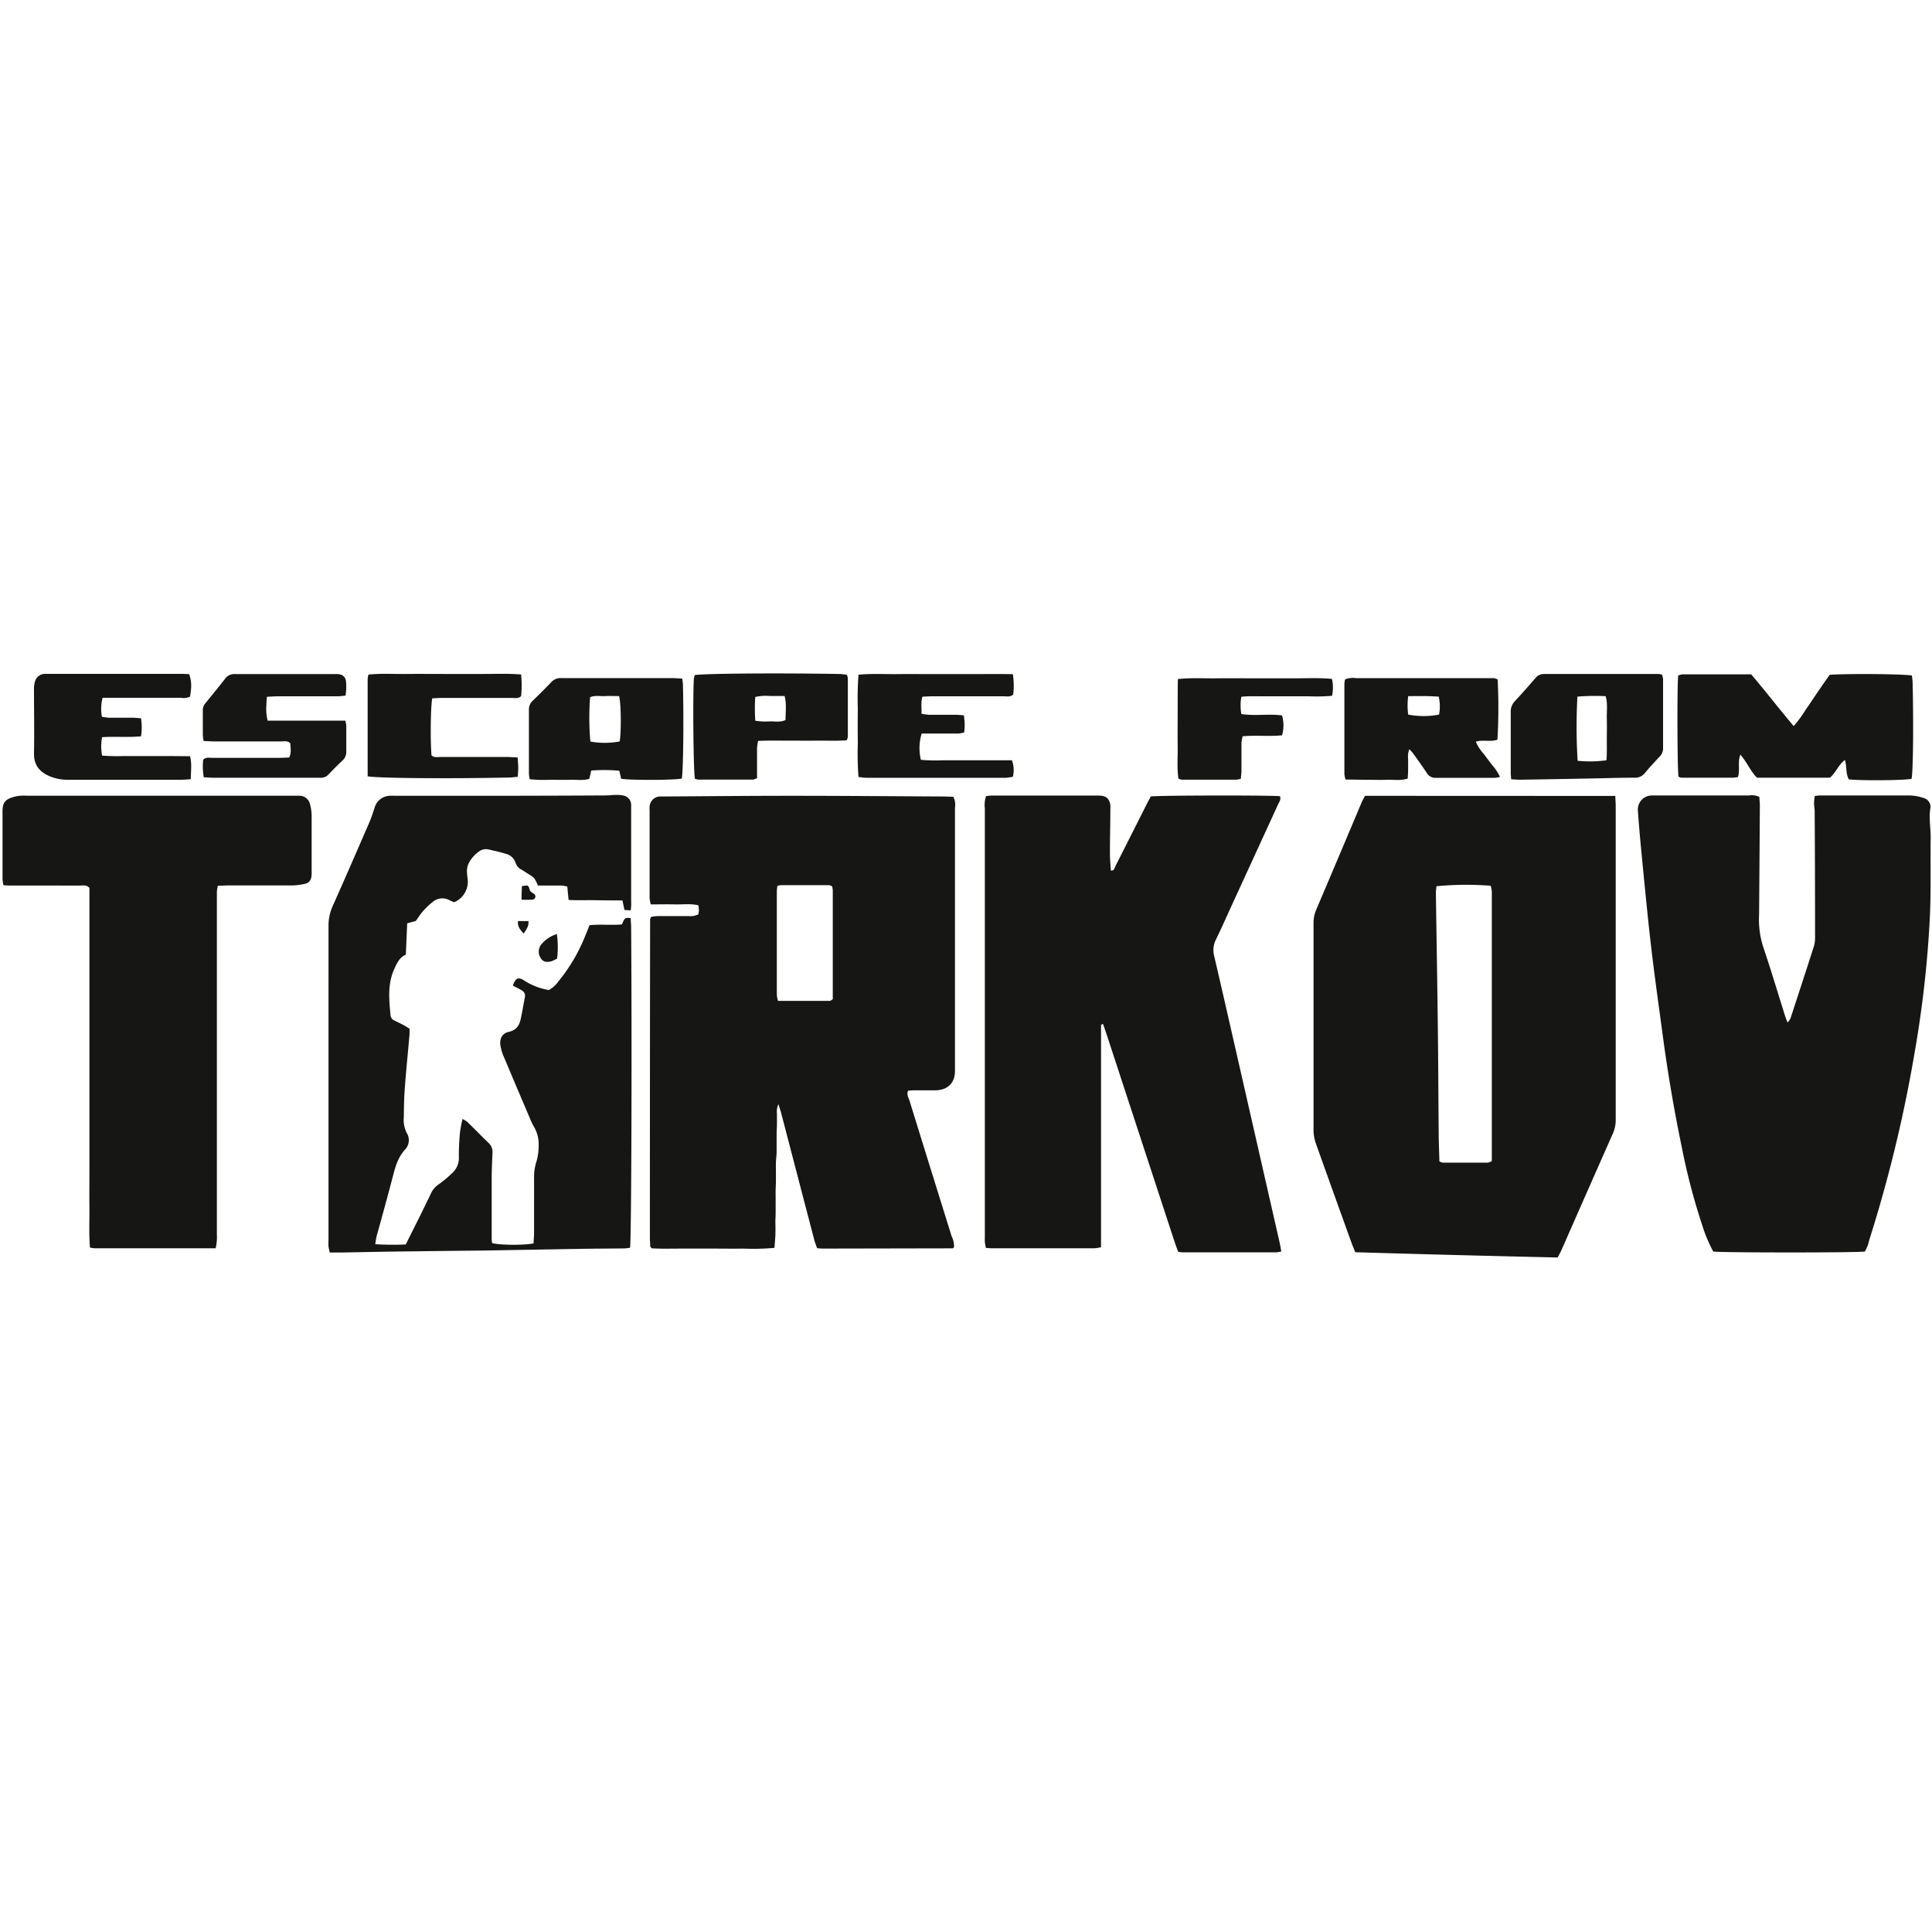 <svg fill="none" xmlns="http://www.w3.org/2000/svg" viewBox="0 0 536 163" height="1em" width="1em">
  <path d="M193.74 67.19c.077-.35.13-.703.16-1.06 0-.46-.08-.92-.13-1.46-2.21-.54-4.4-.2-6.56-.26-2.16-.06-4.36 0-6.67 0a11.679 11.679 0 01-.32-1.75V38.39a8.673 8.673 0 010-1.14 2.997 2.997 0 012.79-2.78c.38-.02.76-.02 1.14 0 11.8-.07 23.6-.19 35.4-.19 13.89 0 27.78.12 41.67.19 1.13 0 2.25.06 3.26.09a4.73 4.73 0 01.46 3v73.1c0 3.25-2 5.24-5.31 5.33h-6c-.57 0-1.13.07-1.68.1-.52 1.07.12 1.93.38 2.79 3.88 12.533 7.773 25.063 11.68 37.59.463.931.696 1.96.68 3-.1.12-.14.21-.21.25a.427.427 0 01-.26.11l-36 .07c-.47 0-.94-.06-1.52-.11-.26-.73-.56-1.42-.75-2.13-3.08-11.78-6.153-23.557-9.22-35.33-.19-.72-.44-1.42-.78-2.51a5.282 5.282 0 00-.4 2.68v2.85c0 .95-.08 1.71-.09 2.57-.01.86 0 1.71 0 2.57v2.57c0 .86-.15 1.89-.19 2.84-.04.95 0 1.72 0 2.57v2.57c0 .85-.06 1.71-.08 2.57-.02.86 0 1.9 0 2.85v2.57c0 .85 0 1.72-.05 2.57-.05.85 0 1.71 0 2.57 0 .86 0 1.9-.07 2.85-.07.95-.13 1.68-.21 2.68-2.856.25-5.725.317-8.59.2-2.85.05-5.71 0-8.56 0h-8.57c-2.86 0-5.67.09-8.33-.08a3.42 3.42 0 01-.36-.41.644.644 0 01-.06-.28c0-.66-.09-1.32-.09-2 0-29.5.02-59.007.06-88.52.051-.253.135-.499.25-.73a12.84 12.84 0 011.78-.23h8.56a5.37 5.37 0 002.79-.46zm21.94-7.94a13.2 13.2 0 00-.16 1.43v28.84c.055.559.162 1.111.32 1.65h14.39c.24 0 .48-.26.81-.45V60.48a6.37 6.37 0 00-.18-1.08 2.72 2.72 0 00-.85-.33h-13.13a6.707 6.707 0 00-1.2.18zM448.13 34.32c.05 1.12.12 2 .12 2.8v86.85a9.193 9.193 0 01-.73 3.87c-4.78 10.793-9.54 21.59-14.28 32.39-.3.69-.68 1.33-1.1 2.14-18.76-.42-37.473-.907-56.14-1.46-.36-.92-.7-1.7-1-2.49a7883.742 7883.742 0 01-9.93-27.67 11.32 11.32 0 01-.65-3.91V69.7a9.105 9.105 0 01.66-3.61c4.253-10 8.483-20 12.69-30 .26-.6.6-1.17.93-1.8l69.43.03zm-48.79 101.4c.283.144.582.255.89.33h12.56a3.491 3.491 0 001.09-.43V62.77v-2a13.283 13.283 0 00-.31-1.53 86.339 86.339 0 00-15.07.13c0 .58-.15 1.23-.14 1.87.18 12.36.39 24.73.54 37.09.12 9.9.15 19.79.24 29.69.01 2.55.13 5.11.2 7.7zM273.56 34.36c.58-.05 1.13-.14 1.68-.14h29.42c1.95 0 2.8.53 3.28 2.06.122.551.159 1.118.11 1.68 0 4.08-.12 8.17-.12 12.25 0 1.61.17 3.21.25 4.8.92.11 1-.6 1.19-1.05 2.88-5.68 5.753-11.37 8.62-17.07.42-.84.88-1.67 1.28-2.43 2.34-.31 33-.35 35.82-.07.39.92-.21 1.62-.55 2.36-4.28 9.333-8.563 18.667-12.85 28-1.43 3.11-2.8 6.25-4.31 9.32a6.53 6.53 0 00-.53 4.65c2.21 9.45 4.35 18.91 6.51 28.37l11.66 51.18c.17.74.28 1.49.45 2.42-.44.116-.888.199-1.34.25h-26.27a7.85 7.85 0 01-1-.17c-.29-.79-.63-1.65-.92-2.53-6.28-19.16-12.557-38.32-18.83-57.48-.27-.81-.55-1.62-.83-2.43-.09-.26-.19-.53-.28-.8l-.54.32v61.68c-.59.129-1.188.223-1.79.28h-28.6c-.47 0-.93-.06-1.56-.1-.1-.59-.24-1.12-.28-1.66-.04-.54 0-1.14 0-1.71V37.83a7.896 7.896 0 01.33-3.47zM517.36 160.72c-2.58.34-39.69.33-42.05 0a40.663 40.663 0 01-3.06-7.32 178.029 178.029 0 01-5.7-21.79 437.166 437.166 0 01-5.27-31c-1.09-8.11-2.24-16.21-3.19-24.34-.95-8.13-1.72-16.27-2.52-24.42-.44-4.45-.85-8.9-1.16-13.36a3.904 3.904 0 01.997-3.028 3.897 3.897 0 012.923-1.272h26.85a5 5 0 012.93.4c0 .76.14 1.6.13 2.43-.06 10-.13 20-.21 30 .005.093.005.187 0 .28a24.795 24.795 0 001.35 9.53c2.06 6.13 3.91 12.33 5.85 18.5.17.54.39 1.06.69 1.85.315-.325.584-.692.8-1.09 2.167-6.6 4.313-13.203 6.44-19.81a8.26 8.26 0 00.4-2.51c0-11.713-.037-23.423-.11-35.13 0-.76-.18-1.52-.18-2.27.025-.67.091-1.338.2-2a9.246 9.246 0 011.24-.18h25.13a13 13 0 013.89.72 2.532 2.532 0 011.81 2.91c-.45 2.76.13 5.49.09 8.24-.1 7.42.12 14.86-.24 22.27a306.763 306.763 0 01-4.2 37.13 383.536 383.536 0 01-12.61 52.1 10.231 10.231 0 01-1.22 3.16zM175 66.06l-1.76-.1-.55-2.66c-2.52 0-5 0-7.45-.05s-4.91.07-7.49-.07c-.13-1.32-.24-2.44-.37-3.74a13.205 13.205 0 00-1.83-.27h-6.33a9.295 9.295 0 00-1-2 6.666 6.666 0 00-1.61-1.17c-.627-.42-1.267-.83-1.92-1.23a3.143 3.143 0 01-1.64-1.87 3.782 3.782 0 00-2.85-2.56c-1.54-.48-3.12-.82-4.7-1.18a3.23 3.23 0 00-2.7.64 8.838 8.838 0 00-2.89 3.47 5.47 5.47 0 00-.37 1.93c.025.67.085 1.337.18 2a6.177 6.177 0 01-3.73 6.61c-.34-.15-.78-.29-1.18-.51a4.12 4.12 0 00-4.8.46 19.465 19.465 0 00-2.67 2.55c-.7.78-1.24 1.68-2 2.7l-2.37.65c-.13 2.91-.25 5.74-.38 8.69-1.79.79-2.49 2.39-3.25 4.08-1.84 4.13-1.4 8.37-1 12.64a1.792 1.792 0 001.07 1.56c.86.41 1.72.83 2.56 1.27.57.3 1.11.66 1.65 1v1.53c-.45 5.21-1 10.42-1.36 15.64-.18 2.46-.19 4.94-.23 7.42a7.807 7.807 0 00.85 4.38 3.773 3.773 0 01-.49 4.54c-1.89 2.05-2.64 4.54-3.32 7.14-1.45 5.62-3 11.2-4.55 16.8-.19.71-.27 1.44-.42 2.33a77.45 77.45 0 008.47.07c1.36-2.74 2.68-5.37 4-8 1-2.05 2-4.08 3-6.17a6.004 6.004 0 012.18-2.53 33.197 33.197 0 003.91-3.3 5.62 5.62 0 001.64-4.39 67.73 67.73 0 01.33-6.83c.169-1.204.399-2.399.69-3.58.457.209.889.467 1.29.77 2 1.93 3.9 3.92 5.89 5.83a3.407 3.407 0 011.14 2.78c-.12 2.28-.21 4.56-.23 6.85v17.13c.021.356.064.71.13 1.06 2.06.58 8.73.64 11.5.09 0-.88.12-1.8.13-2.73V140.3a13.42 13.42 0 01.56-4.21c.512-1.64.752-3.353.71-5.07a9.453 9.453 0 00-1.29-4.9 17.96 17.96 0 01-1.11-2.3c-2.467-5.78-4.917-11.56-7.35-17.34a13.102 13.102 0 01-.82-2.72c-.36-2 .37-3.57 2.3-4 2.18-.48 2.94-1.86 3.33-3.71.39-1.85.74-3.92 1.12-5.88a1.724 1.724 0 00-.89-1.93c-.8-.48-1.65-.88-2.45-1.3.73-2.09 1.51-2.47 3.08-1.45a18.43 18.43 0 006.89 2.68 7.68 7.68 0 002.71-2.45 47.506 47.506 0 007.47-12.75c.37-.87.71-1.75 1.12-2.79 3-.32 6.07.06 9-.22.8-1.9.8-1.9 2.43-1.74 0 .82.12 1.66.12 2.5.24 33.06.07 86.64-.3 88.95-.52.088-1.044.148-1.57.18-3.81.05-7.62.05-11.43.11l-25.68.45c-3.62.06-7.24.08-10.85.12l-17.13.21c-4.47.07-8.94.17-13.41.25h-3.25c-.13-.66-.29-1.19-.34-1.73-.05-.54 0-1.33 0-2V70.42a13.17 13.17 0 011.14-5.5c3.45-7.74 6.82-15.5 10.19-23.27.56-1.3 1-2.66 1.44-4a4.523 4.523 0 014.12-3.37c.66-.06 1.33 0 2 0h22.28c11.9 0 23.8-.033 35.7-.1.95 0 1.9-.14 2.85-.14a7.93 7.93 0 012.24.21 2.612 2.612 0 012 2.48v27.14c.05.58-.01 1.24-.1 2.19zM59.82 159.81H26.2a9.122 9.122 0 01-1.23-.19c-.34-3.77-.12-7.46-.16-11.15-.04-3.69 0-7.42 0-11.14v-77.5c-.85-.93-1.76-.64-2.57-.65H3.96c-.94 0-1.88 0-3-.09a11.879 11.879 0 01-.26-1.71V38.53c0-2.32.74-3.24 3-3.91a10.802 10.802 0 012-.36c.573-.03 1.147-.03 1.72 0H83.11A3 3 0 0186 36.61a12.42 12.42 0 01.46 3.09v15.71c.02.475-.01.951-.09 1.42a2.13 2.13 0 01-1.6 1.83c-1.197.288-2.42.452-3.65.49H63.41c-.93 0-1.87.06-3 .1-.09.63-.21 1.17-.24 1.7v95.13a12.678 12.678 0 01-.35 3.73zM482.17 29.08c-.486.09-.977.15-1.47.18h-14.26a2.643 2.643 0 01-.77-.28c-.33-2.12-.41-24.66-.09-28.07.399-.167.82-.278 1.25-.33h19c3.95 4.63 7.7 9.52 11.8 14.36a34.395 34.395 0 003.45-4.74c1.17-1.62 2.24-3.3 3.37-4.95 1.13-1.65 2.16-3.1 3.16-4.54 5.46-.36 20.55-.23 22.81.21.098.623.165 1.25.2 1.88.28 12.05.14 24.38-.28 26.77-2 .43-13.67.54-17.4.16-.9-1.55-.54-3.44-1.09-5.4-1.88 1.42-2.53 3.55-4.18 4.92h-20.23c-1.81-1.78-2.73-4.27-4.6-6.37-.84 2.02-.02 4.05-.67 6.2zM415.5 2c.281 5.56.261 11.132-.06 16.69-1.86.74-3.92-.06-6 .58a11.87 11.87 0 002.18 3.35c.72 1 1.51 2 2.24 3a13.735 13.735 0 012.28 3.43 9.398 9.398 0 01-1.45.25h-16.28a2.76 2.76 0 01-2.59-1.38c-1.2-1.83-2.49-3.6-3.76-5.38a14.784 14.784 0 00-1.06-1.17 5.523 5.523 0 00-.34 2.69v2.85c0 .95-.07 1.69-.11 2.59-2 .65-3.87.28-5.74.34s-3.81 0-5.71 0l-5.8-.07a7.837 7.837 0 01-.32-1.46V3.17c.032-.397.092-.791.18-1.18a5.86 5.86 0 013.06-.35h38.28c.346.08.682.2 1 .36zm-24.82 4.65a19.182 19.182 0 000 5.1c2.827.545 5.733.545 8.56 0 .321-1.655.287-3.36-.1-5-.92 0-1.76-.1-2.6-.1-1.83-.06-3.71-.03-5.86-.01v.01zM189.16 29.5c-2.09.45-14.11.5-16.84.06l-.5-2.23a45.112 45.112 0 00-7.8-.05l-.53 2.3c-1.72.51-3.53.21-5.3.26-1.77.05-3.81 0-5.72 0-1.838.08-3.68.026-5.51-.16-.108-.48-.181-.969-.22-1.46V10.51a3.246 3.246 0 011-2.55c1.78-1.72 3.54-3.46 5.25-5.26a3.46 3.46 0 012.8-1.07H186.35c.93 0 1.86.08 2.93.13.08.7.18 1.24.19 1.79.24 10.04.09 23.6-.31 25.95zm-17.24-10.3c.46-2.69.4-10.45-.16-12.58-1.26 0-2.58-.07-3.9 0-1.32.07-2.82-.27-4.14.3a73.656 73.656 0 00.07 12.31 22.44 22.44 0 008.13-.03zM419.26 29.7c-.07-.81-.13-1.28-.13-1.75V11.12a4.121 4.121 0 011.13-3.08c1.95-2.08 3.83-4.23 5.69-6.39A3.006 3.006 0 01428.4.49h31.67c.336.029.67.079 1 .15.158.402.265.822.32 1.25V21a3.21 3.21 0 01-.87 2.32c-1.43 1.53-2.87 3.05-4.19 4.67a3.506 3.506 0 01-3 1.27c-4.28 0-8.55.16-12.83.23-6.08.12-12.16.227-18.24.32-.91.04-1.84-.05-3-.11zm18.37-22.94c-.331 5.933-.311 11.88.06 17.81 2.663.265 5.349.215 8-.15.16-2.06.08-4 .09-6 .01-2 .05-3.79 0-5.69-.05-1.9.29-4-.32-6.09a61.75 61.75 0 00-7.83.12zM234.92.69c.144.287.245.594.3.91v16.27a4.16 4.16 0 01-.3 1c-2.69.23-5.44.08-8.18.11-2.74.03-5.33 0-8 0s-5.5-.06-8.41.07c-.15.658-.25 1.327-.3 2v8.34a4 4 0 01-1.12.4h-15.13a4.127 4.127 0 01-1-.25c-.39-2.2-.59-21.51-.3-27.46.049-.436.132-.867.25-1.29 2.71-.45 23.71-.6 40.32-.3.61.03 1.25.14 1.87.2zm-25.38 12.76c1.378.22 2.778.28 4.17.18 1.38 0 2.82.29 4.22-.37 0-2.22.33-4.37-.25-6.67h-4.07a13.36 13.36 0 00-4.08.27 49.8 49.8 0 00.01 6.59zM28.33 23.13c1.996.15 4 .19 6 .12h12.29l6.11.05c.53 2.18.22 4.21.2 6.38-1.1.06-1.94.15-2.78.15H19a12.91 12.91 0 01-5.29-1c-2.78-1.21-4.35-3.14-4.28-6.38.12-5.81 0-11.62 0-17.43a8.43 8.43 0 01.22-2.25A2.91 2.91 0 0112.53.45H50c.85 0 1.69.05 2.48.08.67 1.94.72 3.4.25 6.22a3.77 3.77 0 01-2.47.34h-21.8a12.29 12.29 0 00-.19 5.26c.644.13 1.295.22 1.95.27h6.57c.73 0 1.47.1 2.33.16a15.823 15.823 0 010 5c-3.65.33-7.16 0-10.8.24a13.4 13.4 0 00.01 5.11zM281 .54c.285 1.87.319 3.77.1 5.65-.86.74-1.75.48-2.57.48h-19.71c-.93 0-1.87.07-2.91.11-.49 1.6-.16 3.1-.27 4.73.661.135 1.328.232 2 .29h7.43c.73 0 1.47.09 2.33.15.263 1.57.297 3.17.1 4.75a8.877 8.877 0 01-1.62.31H255.7a13.897 13.897 0 00-.22 7.29c2.045.174 4.099.217 6.15.13h19.11A7.744 7.744 0 01281 29a13.42 13.42 0 01-1.93.28h-38.84c-.65 0-1.3-.14-2.06-.22a88.149 88.149 0 01-.18-9.45c-.047-3.14-.047-6.28 0-9.42a89.083 89.083 0 01.18-9.5c3.62-.36 7.12-.13 10.61-.17 3.49-.04 7.24 0 10.86 0h10.56c3.54-.01 7.05-.05 10.8.02zM74.25 13.44h21.56c.117.457.204.921.26 1.39v7.14a3.23 3.23 0 01-1.06 2.53 90.514 90.514 0 00-3.84 3.83 2.831 2.831 0 01-2.29.94H59.45c-.93 0-1.87-.08-2.91-.12a17.15 17.15 0 01-.17-4.87c.73-.79 1.64-.53 2.46-.53H77.4c.93 0 1.87-.06 2.83-.09.68-1.39.35-2.7.32-3.92-.77-.82-1.68-.54-2.5-.55H59.48c-.93 0-1.86-.07-3-.12a16.154 16.154 0 01-.21-1.75v-6.57a3.06 3.06 0 01.68-2.11c1.87-2.28 3.73-4.57 5.55-6.9A3.12 3.12 0 0165.2.51h27.71a5.18 5.18 0 011.42.1 2.06 2.06 0 011.64 1.77 14.39 14.39 0 01-.12 4.12c-.81.07-1.54.18-2.28.18H77.06c-.93 0-1.86.08-3 .13a23.57 23.57 0 00-.16 2.36 13.63 13.63 0 00.35 4.27zM102 28.87v-27c.043-.412.117-.82.22-1.22 3.56-.36 7.06-.13 10.55-.17 3.49-.04 7 0 10.57 0h10.56c3.56 0 7-.16 10.67.15a29.345 29.345 0 010 6c-.77.75-1.67.5-2.49.5h-19.42c-.93 0-1.86.07-2.74.11-.46 2.21-.56 11.9-.2 15.84.76.68 1.75.43 2.66.43h18c1 0 2 .08 3.23.13.06 1 .15 1.85.16 2.68.01.83-.07 1.68-.12 2.68-.87.08-1.6.2-2.34.21-17.37.36-36.72.19-39.31-.34zM369.55 6.54a51.399 51.399 0 01-6.3.14h-12.57c-2.1 0-4.14-.1-6.29.12a13.82 13.82 0 000 4.8c3.78.58 7.59-.11 11.28.38a9.59 9.59 0 010 5.52c-3.54.36-7.15-.07-10.92.26a11.85 11.85 0 00-.33 1.86v7.71c0 .73-.12 1.47-.18 2.24a7.576 7.576 0 01-1.24.24h-15.13a3.532 3.532 0 01-.94-.3c-.43-3-.15-6-.2-9-.05-3 0-6.28 0-9.42 0-3.14 0-6.05.05-9.2 3.77-.4 7.27-.15 10.76-.2 3.49-.05 7.23 0 10.85 0h10.56c3.56 0 7-.18 10.58.16a10.77 10.77 0 01.02 4.69z" fill="#161614"/>
  <path d="M154.49 72.64c.32 2.254.34 4.54.06 6.8-.486.284-.995.528-1.52.73-1.45.42-2.44.13-3-.82a3.238 3.238 0 01.21-3.92 9.001 9.001 0 014.25-2.79zM144.7 63.12c0-1.47.06-2.63.08-3.77 1.69-.29 1.81-.32 2.13.87.21.79.8.92 1.29 1.3a.876.876 0 01.298.95.88.88 0 01-.778.62c-1.01.08-2.03.03-3.02.03zM145.3 72.48c-1.14-1.16-1.77-2.06-1.58-3.45h2.87c.2 1.32-.49 2.22-1.29 3.45z" fill="#161614"/>
</svg>
